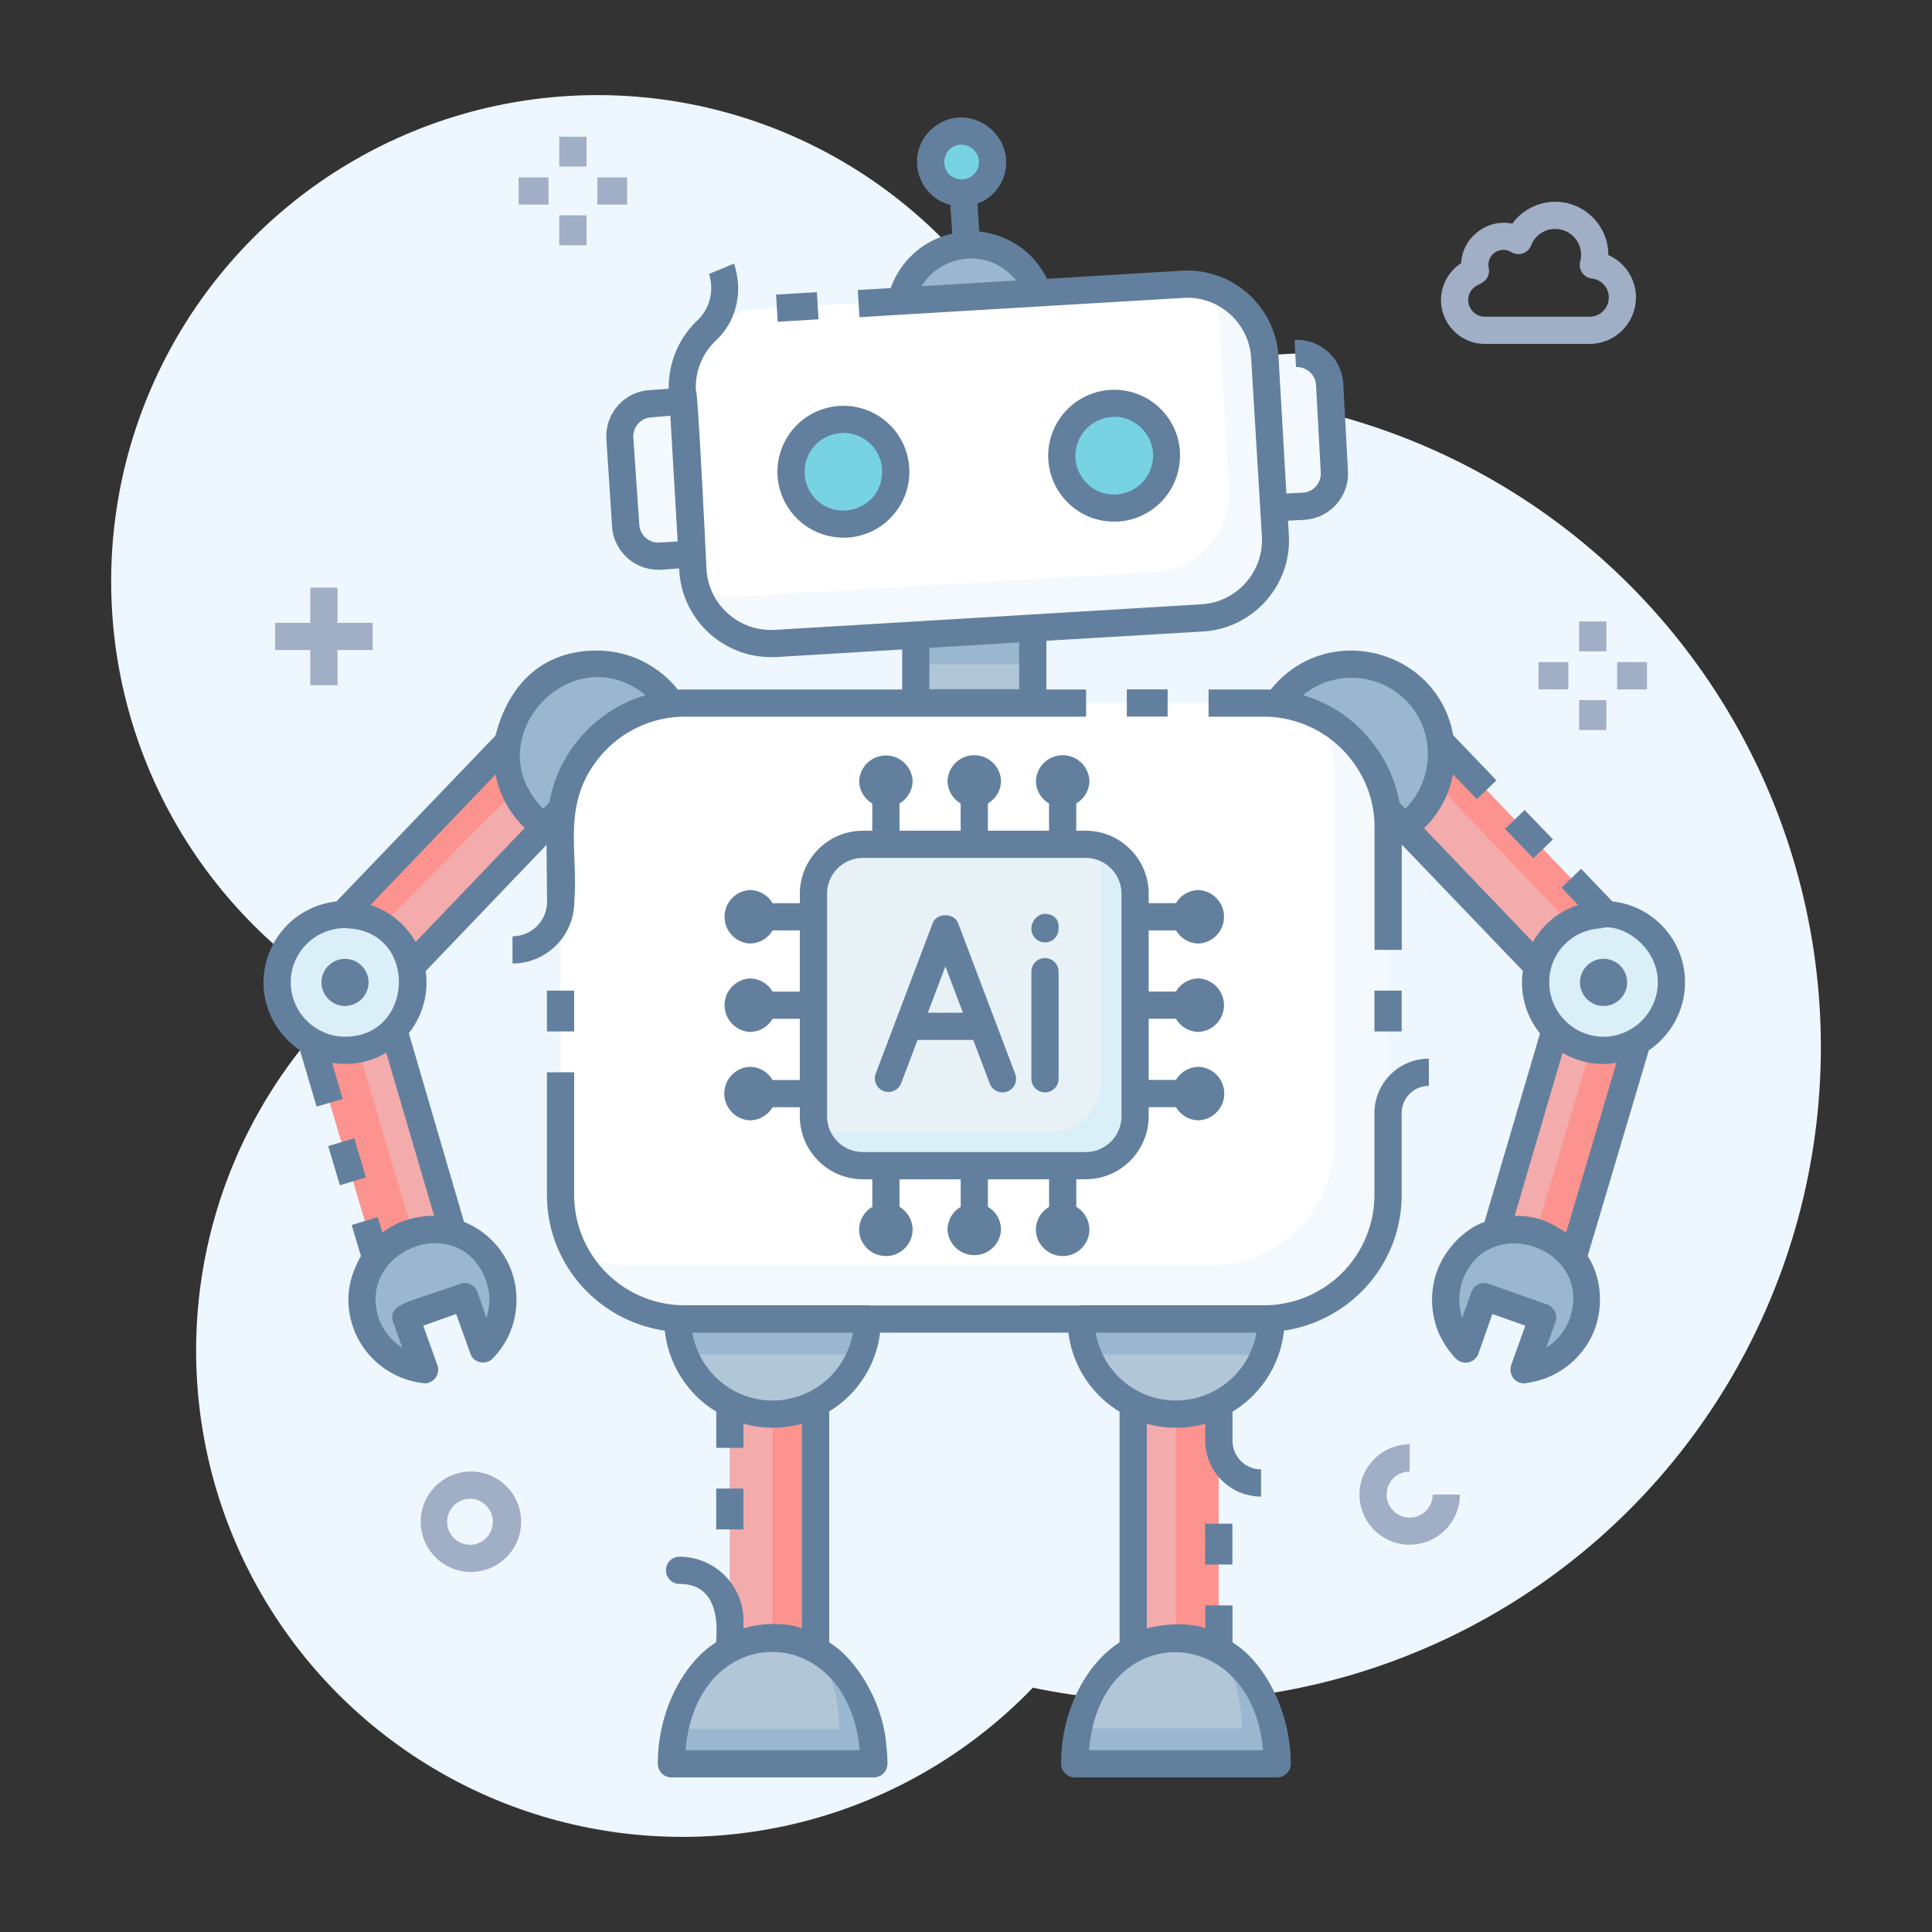 <svg xmlns="http://www.w3.org/2000/svg" viewBox="0 0 71 71" id="ai-robot-process"><rect x="0" y="0" width="71" height="71" fill="#333333" stroke="none"/><circle cx="42.873" cy="38.487" r="24.043" fill="#eef7fe"></circle><circle cx="25.076" cy="49.636" r="17.869" fill="#eef7fe"></circle><circle cx="21.954" cy="21.364" r="17.869" fill="#eef7fe"></circle><path fill="#f4f9fe" d="m48.864 14.126.173 3.215a1.203 1.203 0 0 1-1.134 1.263l-1.268.068-.302-5.611 1.268-.069a1.204 1.204 0 0 1 1.263 1.134zm-26.085 1.988.218 3.21c.044.658.62 1.16 1.278 1.114l1.267-.086-.38-5.602-1.266.087c-.659.045-1.161.62-1.117 1.277z"></path><path fill="#77d3e3" d="M36.474 5.888c.04.625-.446 1.17-1.07 1.2a1.132 1.132 0 0 1-1.2-1.061 1.136 1.136 0 0 1 1.07-1.21c.625-.03 1.16.446 1.2 1.07z"></path><path fill="#9ab7cf" d="m38.298 11.467-5.239.31a2.618 2.618 0 0 1 2.46-2.77 2.62 2.62 0 0 1 2.779 2.46zM33.656 22.809h4.298v3.023h-4.298z"></path><path fill="#b1c6d7" d="M33.656 24.412h4.298v1.42h-4.298z"></path><path fill="#fc938e" d="m14.082 36.58 2.678 9.094-1.012.297-1.854.536-3.233-10.879 8.905-9.292 1.051 1.012 1.21 1.15z"></path><path fill="#f4abab" d="m14.082 36.58 2.678 9.094-1.369.403-3.064-10.344 8.29-8.385 1.21 1.15z"></path><path fill="#fc938e" d="m60.949 35.628-3.233 10.879-1.497-.436-1.369-.397 2.678-9.094-7.745-8.082 1.408-1.349.853-.813z"></path><path fill="#f4abab" d="m59.323 35.628-3.104 10.443-1.369-.397 2.678-9.094-7.745-8.082 1.408-1.349z"></path><path fill="#9ab7cf" d="M58.152 48.629c.238-.67.18-1.379-.104-1.973a2.579 2.579 0 0 0-1.466-1.323l-.009-.003a2.585 2.585 0 0 0-3.195 3.551c.122.257.282.487.48.693l.683-1.926 2.15.763-.683 1.925a2.59 2.59 0 0 0 2.144-1.707z"></path><path fill="#daeff7" d="M15.174 36.099c0 1.377-1.122 2.5-2.49 2.5a2.503 2.503 0 0 1-2.5-2.5 2.501 2.501 0 0 1 2.5-2.49 2.5 2.5 0 0 1 2.49 2.49zm41.262 0c0 1.377 1.122 2.5 2.49 2.5 1.377 0 2.5-1.123 2.5-2.5a2.501 2.501 0 0 0-2.5-2.49 2.5 2.5 0 0 0-2.49 2.49z"></path><path fill="#9ab7cf" d="M52.976 27.715a3.31 3.31 0 0 1-3.302 3.312 3.312 3.312 0 0 1-3.313-3.312 3.303 3.303 0 0 1 3.313-3.303 3.301 3.301 0 0 1 3.302 3.303zm-27.728 0a3.312 3.312 0 0 1-3.312 3.312 3.31 3.31 0 0 1-3.302-3.312 3.301 3.301 0 0 1 3.302-3.303 3.303 3.303 0 0 1 3.312 3.303z"></path><path fill="#fc938e" d="M26.825 51.297h3.144v10.899h-3.144z"></path><path fill="#f4abab" d="M26.825 51.297h1.567v10.899h-1.567z"></path><path fill="#fc938e" d="M41.641 51.297h3.144v10.899h-3.144z"></path><path fill="#f4abab" d="M41.641 51.297h1.577v10.899h-1.577z"></path><path fill="#9ab7cf" d="M32.11 64.813h-7.437c0-.436.05-.863.15-1.27.435-1.943 1.873-3.37 3.57-3.37.594 0 1.15.168 1.645.485 1.23.744 2.073 2.33 2.073 4.155z"></path><path fill="#b1c6d7" d="M30.841 63.544h-6.019c.436-1.944 1.874-3.372 3.57-3.372.595 0 1.15.169 1.646.486.506.794.803 1.795.803 2.886z"></path><path fill="#9ab7cf" d="M46.936 64.813H39.5c0-.456.05-.892.149-1.299.446-1.934 1.884-3.342 3.57-3.342.575 0 1.13.169 1.616.476 1.25.744 2.102 2.33 2.102 4.165z"></path><path fill="#b1c6d7" d="M45.637 63.514h-5.99c.447-1.934 1.885-3.342 3.57-3.342.576 0 1.131.169 1.617.476.506.794.803 1.775.803 2.866zm-5.914-15.043h6.987a3.488 3.488 0 0 1-3.493 3.494 3.488 3.488 0 0 1-3.494-3.494zm-14.823 0h6.988c0 1.934-1.56 3.494-3.494 3.494S24.9 50.405 24.9 48.47z"></path><path fill="#9ab7cf" d="M46.452 49.781c.164-.405.258-.845.258-1.31h-6.987c0 .465.094.905.258 1.31h6.471zm-14.822 0c.163-.405.258-.845.258-1.31H24.9c0 .465.095.905.258 1.31h6.472z"></path><path fill="#f4f9fe" d="M51.002 30.392V43.91a4.562 4.562 0 0 1-4.561 4.561H25.169a4.568 4.568 0 0 1-4.056-2.469 4.498 4.498 0 0 1-.506-2.092V30.392a4.562 4.562 0 0 1 4.562-4.562h21.272c.753 0 1.457.189 2.082.516a4.52 4.52 0 0 1 2.48 4.046z"></path><path fill="#fff" d="M49.039 28.429v13.516a4.562 4.562 0 0 1-4.562 4.562H23.196A4.458 4.458 0 0 1 21.113 46a4.498 4.498 0 0 1-.506-2.092V30.392a4.562 4.562 0 0 1 4.562-4.562h21.272c.753 0 1.457.189 2.082.516.327.625.516 1.329.516 2.083z"></path><path fill="#9ab7cf" d="M13.458 48.629a2.579 2.579 0 0 1 .103-1.973 2.579 2.579 0 0 1 1.467-1.323l.009-.003a2.585 2.585 0 0 1 3.194 3.551 2.615 2.615 0 0 1-.48.693l-.683-1.926-2.149.763.683 1.925a2.59 2.59 0 0 1-2.144-1.707z"></path><path fill="#f4f9fe" d="M46.867 19.692a2.853 2.853 0 0 1-2.687 3.015l-15.699.932a2.83 2.83 0 0 1-2.846-1.874 2.765 2.765 0 0 1-.168-.804l-.387-6.565a2.86 2.86 0 0 1 2.677-3.024l15.699-.923c.406-.03.793.04 1.15.17a2.873 2.873 0 0 1 1.874 2.508l.387 6.565z"></path><path fill="#fff" d="M45.161 17.986a2.86 2.86 0 0 1-2.677 3.025l-15.698.932c-.407.02-.794-.04-1.15-.178a2.765 2.765 0 0 1-.17-.804l-.386-6.565a2.86 2.86 0 0 1 2.677-3.024l15.699-.923c.406-.03.793.04 1.15.17.09.257.149.525.169.812l.386 6.555z"></path><path fill="#77d3e3" d="M32.915 17.224a1.92 1.92 0 0 1-1.807 2.035 1.92 1.92 0 0 1-2.036-1.807 1.92 1.92 0 0 1 1.808-2.036 1.92 1.92 0 0 1 2.035 1.808zm9.954-.59a1.92 1.92 0 0 1-1.807 2.035 1.92 1.92 0 0 1-2.036-1.807 1.92 1.92 0 0 1 1.808-2.036 1.92 1.92 0 0 1 2.035 1.808z"></path><path fill="#daeff7" d="M41.718 32.848v8.174c0 1.002-.82 1.821-1.821 1.821h-8.184a1.819 1.819 0 0 1-1.748-1.329 1.734 1.734 0 0 1-.073-.492v-8.174c0-1.002.82-1.821 1.82-1.821h8.185c.173 0 .337.027.491.073.765.21 1.33.92 1.33 1.748z"></path><path fill="#e8f1f6" d="M40.461 31.591v8.175c0 1.002-.819 1.82-1.82 1.82h-8.184c-.173 0-.337-.026-.492-.072a1.734 1.734 0 0 1-.073-.492v-8.174c0-1.002.82-1.821 1.82-1.821h8.185c.173 0 .337.027.491.073.046.154.073.318.073.491z"></path><path fill="#a0afc5" d="M17.306 57.768c-1.017 0-1.845-.827-1.845-1.845s.828-1.845 1.845-1.845 1.845.827 1.845 1.845-.828 1.845-1.845 1.845zm0-2.69a.846.846 0 1 0 .002 1.691.846.846 0 0 0-.002-1.69zm41.109-42.44H54.57c-.89 0-1.614-.724-1.614-1.614 0-.55.289-1.062.742-1.352.036-.937.962-1.652 1.877-1.453a1.963 1.963 0 0 1 1.577-.804c1.077 0 1.952.876 1.952 1.952v.007a1.7 1.7 0 0 1 1.017 1.558 1.71 1.71 0 0 1-1.707 1.707zm-3.168-3.454a.549.549 0 0 0-.536.667.5.5 0 0 1-.205.513c-.032.023-.129.084-.166.099a.604.604 0 0 0-.383.561c0 .34.275.615.614.615h3.844c.39 0 .707-.318.707-.707a.698.698 0 0 0-.622-.696.502.502 0 0 1-.424-.64.953.953 0 0 0-.923-1.182.941.941 0 0 0-.885.605.5.5 0 0 1-.727.246.566.566 0 0 0-.294-.081zM20.553 5.024h1v1.097h-1zM20.553 7.915h1v1.097h-1zM21.95 6.518h1.097v1H21.95zM19.06 6.518h1.097v1H19.06zM58.033 22.84h1v1.097h-1zM58.033 25.731h1v1.097h-1zM59.43 24.334h1.097v1H59.43zM56.54 24.334h1.097v1H56.54zM11.403 21.595h1v3.587h-1z"></path><path fill="#a0afc5" d="M10.11 22.889h3.587v1H10.11zM51.806 56.768c-1.017 0-1.845-.827-1.845-1.845s.828-1.845 1.845-1.845v1a.846.846 0 1 0 .845.845h1a1.847 1.847 0 0 1-1.845 1.845z"></path><path fill="#62809e" d="m12.061 42.117.959-.286.429 1.44-.959.286zM55.31 30.462l.72-.693 1.04 1.08-.72.693zM58.929 35.236a.868.868 0 0 0-.865.866c0 .478.39.868.865.868a.87.87 0 0 0 .868-.868.869.869 0 0 0-.868-.866zm-46.255.002c-.47 0-.86.39-.86.86 0 .48.39.87.86.87.48 0 .87-.39.87-.87 0-.47-.39-.86-.87-.86z"></path><path fill="#62809e" d="m59.254 33.128-1.15-1.2-.72.69.61.64c-.71.23-1.3.72-1.66 1.36l-4-4.18c.54-.53.92-1.21 1.06-1.98l.88.91.72-.69-1.59-1.66c-.577-3.19-4.673-4.23-6.71-1.67-.08-.01-.16-.01-.24-.01h-2.04v1h2.04c1.24 0 2.452.588 3.21 1.59a3.99 3.99 0 0 1 .85 2.47v4.51h1v-3.86h.01l4.44 4.63a2.967 2.967 0 0 0 .63 2.3l-2.04 6.93c-.638.213-1.41.887-1.75 1.82-.27.77-.23 1.63.12 2.37.15.3.34.58.57.82.12.13.3.18.47.15.17-.04.31-.16.37-.33l.51-1.45 1.21.43-.52 1.45a.55.55 0 0 0 .08.48c.1.12.24.19.39.19.02 0 .04 0 .06-.01 1.16-.13 2.17-.93 2.56-2.03.329-.95.168-1.964-.279-2.637l2.249-7.563a3.03 3.03 0 0 0 1.33-2.5 2.99 2.99 0 0 0-2.67-2.97zm-8.86-5.89c-.63-.8-1.5-1.4-2.51-1.69a2.814 2.814 0 0 1 3.93.35 2.832 2.832 0 0 1-.17 3.82l-.21-.22c-.156-.867-.573-1.707-1.04-2.26zm7.29 21.22c-.16.45-.47.82-.86 1.07l.34-.95a.506.506 0 0 0-.31-.64l-2.15-.76a.453.453 0 0 0-.16-.03c-.21 0-.4.13-.47.33l-.34.95c-.14-.44-.14-.92.01-1.36.94-2.57 4.837-1.2 3.94 1.39zm-.13-3.159c-.58-.375-1.027-.62-1.89-.62l1.76-5.99a2.932 2.932 0 0 0 1.98.37l-1.85 6.24zm1.37-7.2a2.002 2.002 0 0 1-1.99-2c0-1.094.856-1.93 1.88-1.98.686-.23 2.11.595 2.11 1.98 0 1.097-.903 2-2 2zM26.32 54.705h1v1.5h-1zM44.29 55.995h1v1.5h-1zM20.1 36.405h1v1.5h-1z"></path><path fill="#62809e" d="M50.51 40.905v3.01a4.06 4.06 0 0 1-3.999 4.053h-6.787c-.025 0-.043.004-.062.007h-7.716c-.02-.003-.037-.007-.062-.007h-6.786a4.06 4.06 0 0 1-3.998-4.053v-4.51h-1v4.51c0 2.541 1.889 4.63 4.333 4.986v.017c.14 1.25.86 2.34 1.89 2.96v1.33h1v-.89c.34.1.7.15 1.07.15.37 0 .74-.05 1.08-.15v7.53c-.346-.174-1.346-.267-2.15 0v-.29c0-1.3-1.06-2.35-2.35-2.35-.28 0-.5.22-.5.5 0 .27.22.5.5.5 1.664 0 1.322 2.03 1.35 2.13-.02.02-.05.03-.07.06-1.031.657-2.08 2.346-2.08 4.42 0 .27.22.5.5.5h7.44c.28 0 .5-.23.5-.5 0-.22-.01-.44-.04-.65-.095-1.523-1.062-3.17-2.07-3.79-.01-.02-.02-.02-.03-.03v-8.48a3.947 3.947 0 0 0 1.87-2.89l.001-.003h6.92v.003c.15 1.23.87 2.29 1.88 2.9v8.47c-.01.01-.02.01-.03.03-1.166.75-2.12 2.451-2.12 4.44 0 .27.23.5.5.5h7.44c.28 0 .5-.23.5-.5 0-1.953-.989-3.75-2.11-4.44-.01-.02-.02-.02-.03-.03v-1.35h-1v.85c-.225-.112-.802-.205-1.483-.127-.205.02-.418.058-.637.117-.01 0-.02.01-.03.01v-7.53c.34.1.7.15 1.07.15.38 0 .74-.05 1.08-.15v.63c0 1.13.92 2.05 2.05 2.05v-1c-.58 0-1.05-.47-1.05-1.05v-1.07a3.978 3.978 0 0 0 1.89-2.96l.001-.018c2.44-.36 4.325-2.447 4.325-4.985v-3.01c0-.551.449-1 1-1v-1c-1.103 0-2 .898-2 2zM31.594 64.318h-6.4c.402-4.826 5.965-4.804 6.4 0zm14.82 0h-6.39c.39-4.871 5.995-4.731 6.39 0zm-15.07-15.34a2.997 2.997 0 0 1-2.95 2.49c-1.48 0-2.7-1.07-2.95-2.49v-.003h5.9v.003zm11.87 2.49c-1.48 0-2.7-1.07-2.95-2.49v-.003h5.91v.003a3.007 3.007 0 0 1-2.96 2.49zM41.41 25.335h1.5v1h-1.5zM50.51 36.405h1v1.5h-1z"></path><path fill="#62809e" d="M17.064 44.908h-.01l-2.03-6.94a2.986 2.986 0 0 0 .62-2.28l4.44-4.64.02 2.09c0 .7-.57 1.27-1.27 1.27v1c1.25 0 2.27-1.02 2.27-2.27.156-1.809-.462-3.514.84-5.2a4.056 4.056 0 0 1 3.22-1.6h14.75v-1h-1.46v-1.79l5.75-.34c1.85-.11 3.27-1.7 3.16-3.55l-.03-.523.596-.032a1.702 1.702 0 0 0 1.607-1.79l-.174-3.214a1.702 1.702 0 0 0-1.79-1.606l.055.998a.703.703 0 0 1 .736.662l.174 3.215a.702.702 0 0 1-.661.737l-.603.032-.29-5.039a3.362 3.362 0 0 0-3.55-3.15l-4.96.3c-.46-.973-1.409-1.625-2.49-1.74l-.06-1.03c.24-.08.46-.23.64-.43.29-.33.44-.75.41-1.19-.06-.89-.86-1.58-1.73-1.54-.91.06-1.6.84-1.54 1.74.05.72.56 1.31 1.22 1.47l.07 1.06c-1.06.23-1.91 1-2.26 2l-1.21.07.06 1 .97-.06 6.22-.37 4.72-.28c1.26-.08 2.36.87 2.48 2.13v.002l.4 6.628c.07 1.31-.92 2.42-2.22 2.5-22.802 1.369-8.012.48-15.69.94-1.3.07-2.42-.92-2.5-2.22-.354-7.317-.39-6.546-.39-6.56-.04-.7.23-1.38.74-1.86.74-.69 1.01-1.77.66-2.82l-.92.38c.2.61.03 1.28-.43 1.71-.69.66-1.06 1.56-1.05 2.51l-.71.05c-.9.06-1.58.81-1.58 1.68v.13l.21 3.21c.056.852.774 1.58 1.7 1.58h.11l.65-.05.01.1c.11 1.78 1.6 3.16 3.36 3.16h.2l4.63-.28v1.47h-7.99c-.08 0-.17 0-.25.01-.7-.88-1.78-1.44-2.98-1.44-3.152 0-3.67 3.03-3.73 3.13l-5.84 6.09a3 3 0 0 0-2.68 2.97c0 1.04.54 1.96 1.34 2.5l.61 2.07.96-.28-.39-1.33a2.969 2.969 0 0 0 1.99-.37l1.76 5.99c-.67 0-1.372.203-1.9.62l-.17-.57-.96.29.34 1.14c-.286.514-.46 1.017-.46 1.61 0 .35.06.69.18 1.03.39 1.1 1.4 1.9 2.56 2.03.02.01.04.01.06.01.15 0 .29-.07.39-.19.11-.14.14-.32.08-.48l-.52-1.45 1.21-.43.52 1.45c.05.17.19.29.36.32.17.04.35-.01.47-.14.23-.24.43-.52.57-.82.35-.74.39-1.6.12-2.37a3.089 3.089 0 0 0-1.74-1.82zm18.23-39.59h.03c.34 0 .63.26.65.6.01.17-.05.33-.16.46s-.27.2-.44.21a.623.623 0 0 1-.67-.59c-.02-.36.24-.66.59-.68zm2.05 4.99-3.47.21c.7-1.184 2.49-1.435 3.47-.21zm-13.1 9.63a.701.701 0 0 1-.75-.65l-.22-3.21c-.02-.38.27-.72.66-.74l.7-.06.27 4.62-.66.04zm13.21 3.67v1.72h-3.3v-1.52l3.3-.2zm-13.73 1.94c-1.888.548-3.244 2.186-3.53 3.94l-.23.23c-2.518-2.518 1.03-6.398 3.76-4.17zm-5.51 2.91c.14.77.53 1.45 1.07 1.97l-4.01 4.19a2.95 2.95 0 0 0-1.66-1.36l4.6-4.8zm-5.53 9.64c-.29 0-.57-.06-.82-.18a2.002 2.002 0 0 1-1.18-1.82c0-1.1.9-1.99 2-1.99.04 0 .08 0 .11.01 2.578.13 2.432 3.98-.11 3.98zm5.19 10.33-.33-.95a.505.505 0 0 0-.64-.3c-1.77.67-2.675.703-2.46 1.4l.34.95c-.39-.25-.7-.62-.86-1.07-.853-2.505 2.973-4.03 3.94-1.39.15.44.16.92.01 1.36z"></path><path fill="#62809e" d="m28.52 10.826 1.5-.09.06.998-1.5.09zM28.574 17.478a2.429 2.429 0 0 0 2.42 2.28h.14c.65-.04 1.25-.33 1.67-.81.43-.48.65-1.11.61-1.75a2.42 2.42 0 0 0-2.56-2.28 2.425 2.425 0 0 0-2.28 2.56zm2.34-1.56c.02-.01.05-.01.08-.01.75 0 1.38.59 1.42 1.34.02.39-.1.75-.35 1.04-.26.28-.6.45-.99.47-.78.06-1.46-.55-1.5-1.34-.05-.78.55-1.46 1.34-1.5zm10.18 3.25a2.425 2.425 0 0 0 2.27-2.41v-.15a2.42 2.42 0 0 0-2.56-2.28 2.432 2.432 0 0 0-2.28 2.56c.04.65.33 1.24.81 1.67.45.4 1.01.61 1.61.61h.15zm-1.57-2.34c-.04-.78.56-1.46 1.34-1.5.03-.01.06-.01.09-.01.74 0 1.37.59 1.42 1.34.04.79-.56 1.46-1.34 1.51-.38.03-.75-.1-1.03-.35-.29-.26-.46-.6-.48-.99zm2.69 17.363h1.004a.974.974 0 0 0 .834.483.984.984 0 0 0 0-1.965.98.98 0 0 0-.836.482h-1.002v-.343c0-1.28-1.04-2.32-2.32-2.32h-.342v-1.002a.973.973 0 0 0 .484-.833.984.984 0 0 0-1.966 0c0 .362.2.663.482.836v1h-2.248v-1.003a.974.974 0 0 0 .484-.833.984.984 0 0 0-1.966 0c0 .362.2.663.482.836v1h-2.248v-1.003a.973.973 0 0 0 .483-.833.984.984 0 0 0-1.965 0c0 .362.2.663.482.836v1h-.342c-1.28 0-2.32 1.04-2.32 2.32v.343H28.39a.973.973 0 0 0-.833-.483.984.984 0 0 0 0 1.965.98.98 0 0 0 .836-.482h1v2.249H28.39a.973.973 0 0 0-.833-.484.984.984 0 0 0 0 1.965.98.98 0 0 0 .836-.481h1v2.249h-1.002a.974.974 0 0 0-.834-.485.984.984 0 0 0 0 1.966.98.98 0 0 0 .836-.481h1v.328c0 1.28 1.04 2.32 2.32 2.32h.344v1.015a.974.974 0 0 0-.484.834c0 .532.44.973.992.973a.98.98 0 0 0 .973-.973.98.98 0 0 0-.481-.836v-1.013h2.248v1.015a.974.974 0 0 0-.484.834.984.984 0 0 0 1.966 0 .98.98 0 0 0-.482-.836v-1.013h2.248v1.015a.973.973 0 0 0-.484.834c0 .532.441.973.992.973a.98.98 0 0 0 .974-.973.98.98 0 0 0-.482-.836v-1.013h.34c1.28 0 2.32-1.04 2.32-2.32v-.331h1.004a.974.974 0 0 0 .834.484.984.984 0 0 0 0-1.966.98.98 0 0 0-.836.482h-1.002v-2.248h1.004a.974.974 0 0 0 .834.483.984.984 0 0 0 0-1.965.98.98 0 0 0-.836.482h-1.002V34.19zm-2.32 8.147h-8.18c-.73 0-1.32-.59-1.32-1.32v-8.17c0-.73.59-1.32 1.32-1.32h8.18c.73 0 1.32.59 1.32 1.32v8.17c0 .73-.59 1.32-1.32 1.32z"></path><path fill="#62809e" d="M35.21 33.926c-.147-.389-.788-.389-.935 0l-2.098 5.542a.5.5 0 0 0 .935.353l.608-1.604h2.046l.607 1.604a.5.5 0 0 0 .936-.353l-2.098-5.542zm-1.112 3.29.645-1.701.644 1.702h-1.289zm4.305-2.007a.5.5 0 0 0-.5.5v3.936a.5.5 0 1 0 1 0v-3.936a.5.5 0 0 0-.5-.5zm0-1.625c-.276 0-.5.273-.5.549a.5.5 0 1 0 1 0v-.099c0-.276-.224-.45-.5-.45z"></path></svg>